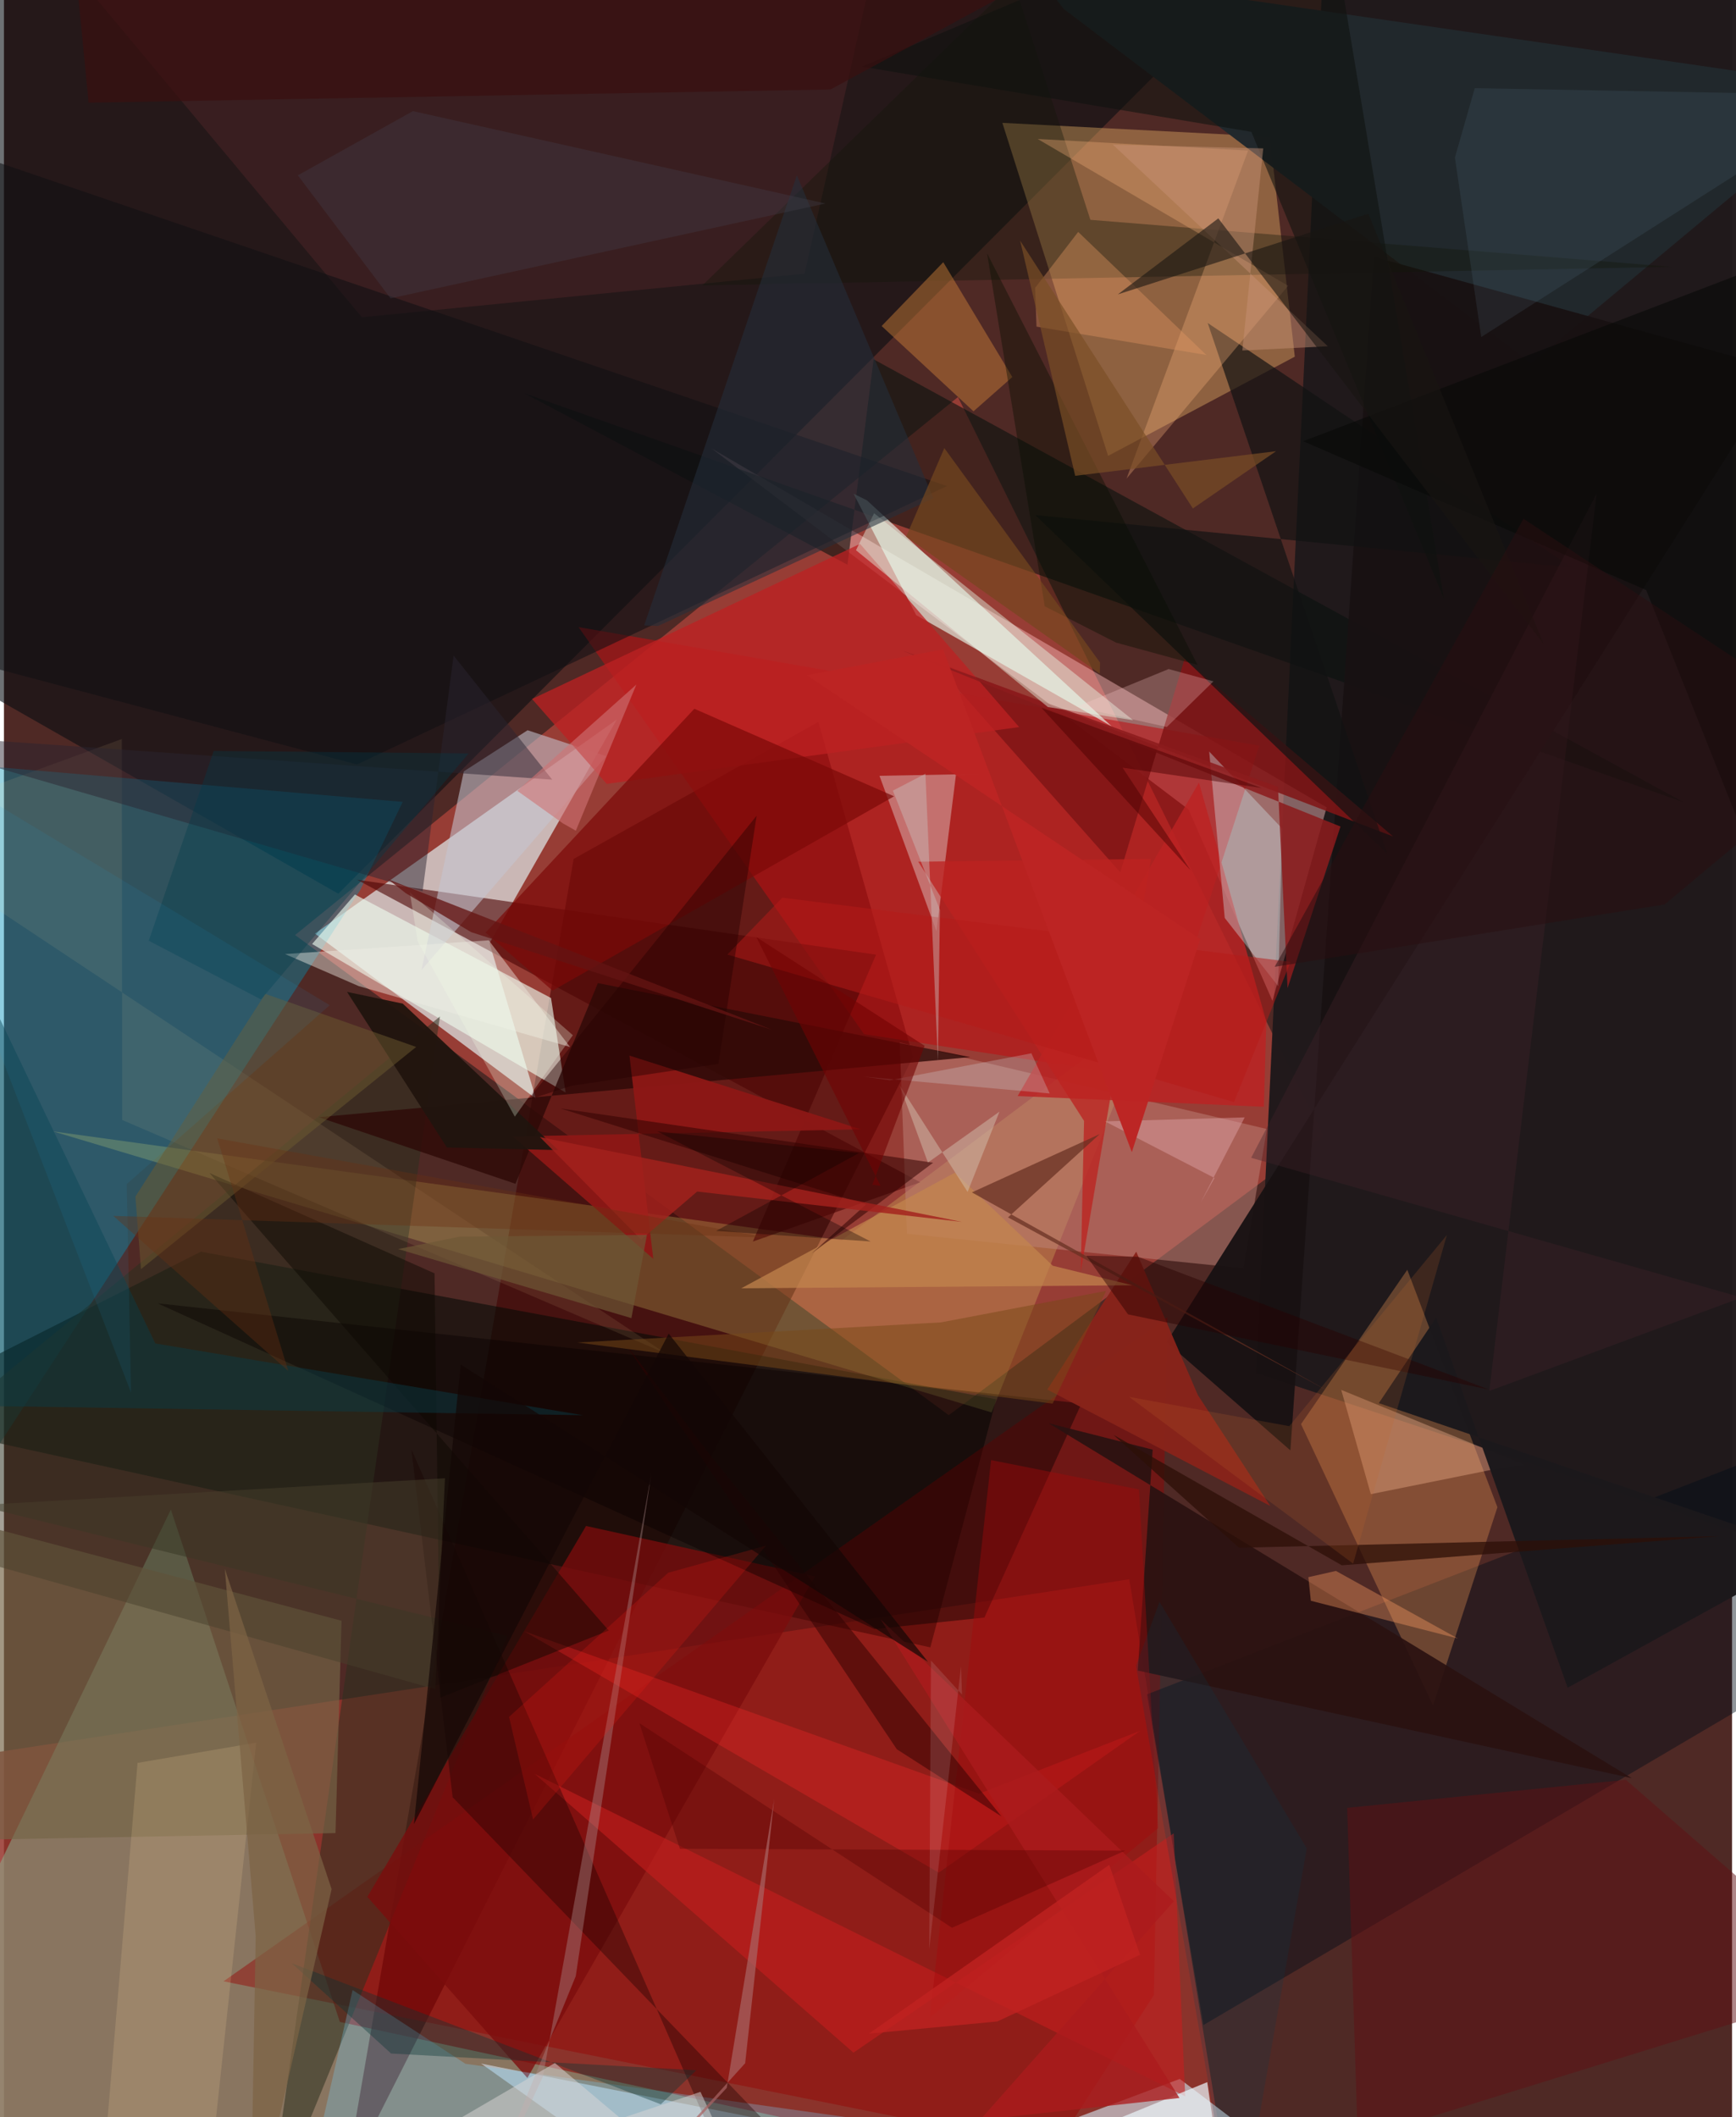 <svg xmlns="http://www.w3.org/2000/svg" width="228" height="278" viewBox="0 0 836 1024"><path fill="#4f2925" d="M0 0h836v1024H0z"/><path fill="#f9584d" fill-opacity=".424" d="M638.161 549.516L461.528 192.03 140.833 452.252l316.228 232.222z"/><path fill="#96352d" fill-opacity=".855" d="M-62 856.403l606.395-92.558L597.133 1086 7.6 1071.069z"/><path fill="#e3f2f4" fill-opacity=".671" d="M296.449 348.055L234.9 456.173l22.452 75.211-106.913-79.847z"/><path fill="#86b391" fill-opacity=".522" d="M461.83 1042.59L-62 1025.695 80.746 730.108l81.753 247.814z"/><path fill="#20191b" fill-opacity=".984" d="M605.8 664.024l292.2 96.55V-62H640.337z"/><path fill="#070d12" fill-opacity=".584" d="M161.746 432.265L-62 304.683-22.76-62h677.663z"/><path fill="#3f0000" fill-opacity=".561" d="M275.586 415.433l118.397-66.268 45.805 162.001-274.975 544.708z"/><path fill="#0091b4" fill-opacity=".396" d="M172.47 430.307l20.445-42.47L-62 366.023l56.566 337.443z"/><path fill="#ffbfbf" fill-opacity=".443" d="M613.66 484.068l-40.635-92.605-230.722-174.592 297.58 173.623z"/><path fill="#ffc470" fill-opacity=".361" d="M612.404 66.117l-129.406-6.694 51.162 161.058 90.316-47.975z"/><path fill="#000a04" fill-opacity=".549" d="M480.005 676.78l-384.74-71.394L-62 684.954l510.156 111.828z"/><path fill="#900" fill-opacity=".435" d="M508.326 1039.2l-402.1-80.909 456.632-321.168-6.59 327.852z"/><path fill="#bd0f12" fill-opacity=".565" d="M607.287 360.665L277.969 303.31 416.096 500.2l139.1 21.417z"/><path fill="#f9f773" fill-opacity=".212" d="M405.401 599.858L23.735 547.197 477.784 683.15l78.178-196.129z"/><path fill="#09110e" fill-opacity=".592" d="M251.857 190.262l560.62 197.704-391.755-214.168-12.665 99.32z"/><path fill="#000d17" fill-opacity=".435" d="M552.964 819.505l27.324 159.933L857.45 816.26l24.391-124.37z"/><path fill="#edfbef" fill-opacity=".624" d="M264.654 482.695l-94.872-50.058-20.697 23.939 122.638 71.848z"/><path fill="#ffa35a" fill-opacity=".302" d="M627.485 688.796l63.86 136.077 31.147-95.889-43.587-114.841z"/><path fill="#c8ced7" fill-opacity=".706" d="M674.913 1086l-444.067-87.916L354.383 1086l214.436-80.495z"/><path fill="#4c0404" fill-opacity=".6" d="M362.287 600.508l80.98-28.686-272.486-146.335 251.111 36.257z"/><path fill="#e8fdf0" fill-opacity=".624" d="M411.032 238.797l30.278 58.705 94.56 53.794L417.509 242.01z"/><path fill="#be8379" fill-opacity=".498" d="M433.344 504.17l3.483 92.587 162.851 16.705 11.293-67.394z"/><path fill="#22292d" fill-opacity=".996" d="M738.836 175.678L512.638 4.294l-14.674-19.353L898 43.017z"/><path fill="#2b2f1f" fill-opacity=".533" d="M243.532 791.273L127.17 1076.155l83.738-584.516L-62 715.994z"/><path fill="#756446" fill-opacity=".671" d="M-62 890.73l26.96-159.516 198.357 52.688-2.924 102.71z"/><path fill="#d4a6a4" fill-opacity=".592" d="M473.68 374.277l-50.125.97 27.571 75.144 9.381-75.34z"/><path fill="#7c0c0c" fill-opacity=".769" d="M253.209 1005.035L392.326 762.46l-110.73-24.405-105.8 179.376z"/><path fill="#89353b" fill-opacity=".208" d="M10.226-41.859L430.954-62l-43.621 194.364-214.183 21.079z"/><path fill="#c5c4d1" fill-opacity=".565" d="M291.345 365.76l-89.348 103.37 20.474-96.047 30.852-19.887z"/><path fill="#171112" fill-opacity=".953" d="M662.763 124.208l197.262 54.62-297.551 470.363 59.87 52.324z"/><path fill="#0f1013" fill-opacity=".553" d="M456.2 235.098L170.775 369.743-62 307.912V58.375z"/><path fill="#080000" fill-opacity=".427" d="M421.112 787.916L74.368 630.398l446.898 48.418-46.945 103.543z"/><path fill="#2b1211" fill-opacity=".925" d="M555.72 701.15l-7.21 106.84 238.977 52.043L505.4 688.382z"/><path fill="#76cff9" fill-opacity=".29" d="M143.819 1071.627l418.492-25.963-339.068-47.48-54.585-35.67z"/><path fill="#811516" fill-opacity=".871" d="M571.123 318.766l100.902 85.797-222.74-85.09L540.03 421.93z"/><path fill="#bc2323" fill-opacity=".82" d="M578.118 378.473L490.39 530.124l119.14 5.186 1.167-41.225z"/><path fill="#13170a" fill-opacity=".365" d="M488.522-8.56L337.875 138.047l468.856-8.985-281.15-22.74z"/><path fill="#bd2022" fill-opacity=".749" d="M491.12 351.659l-76.97-88.613-158.665 75.025 36.105 41.082z"/><path fill="#ca7d39" fill-opacity=".471" d="M454.408 126.815l33.418 55.541-18.785 16.583-44.444-41.25z"/><path fill="#d2f0f5" fill-opacity=".361" d="M618.4 400.786l-1.955 76.206-25.862-33.011-7.529-80.501z"/><path fill="#c61d1e" fill-opacity=".592" d="M256.723 857.938l314.728 155.978-5.574-127.18-154.906 106.067z"/><path fill="#101212" fill-opacity=".686" d="M669.201 412.917l-86.87-256.696 176.281 118.295-259.717-25.39z"/><path fill="#2e0907" fill-opacity=".8" d="M247.456 572.564l-95.13-32.21 315.152-29.07-180.165-35.785z"/><path fill="#f6b07c" fill-opacity=".329" d="M621.24 138.217L500.071 67.215l101.803 5.608-58.792 158.653z"/><path fill="#170000" fill-opacity=".369" d="M217.059 869.256l162.184 168.3L365.914 1086 197.127 701.066z"/><path fill="#87231a" fill-opacity=".976" d="M547.764 605.386l29.816 69.35 35.016 53.629-107.864-56.273z"/><path fill="#8d1815" fill-opacity=".953" d="M314.12 608.853l-11.524-98.297 111.966 35.658-168.355 3.456z"/><path fill="#8c1b1c" fill-opacity=".859" d="M434.284 314.543l212.29 85.22-25.605 78.157-4.64-97.35z"/><path fill="#fcbc94" fill-opacity=".357" d="M661.257 722.67l-14.323-50.428 88.439 36.257-11.968 1.633z"/><path fill="#fd2a2a" fill-opacity=".302" d="M471.714 867.56l-219.966-78.557 200.481 116.734 97.488-68.638z"/><path fill="#1c191c" fill-opacity=".988" d="M756.482 816.292l119.227-65.753-210.595-71.885 27.749-41.401z"/><path fill="#7b0908" fill-opacity=".698" d="M430.613 385.147l-165.201 94-32.437-28.085 101.011-108.257z"/><path fill="#eacb95" fill-opacity=".106" d="M57.186 541.71l-.169-184.274L-62 400.877l382.043 253.668z"/><path fill="#e8feed" fill-opacity=".424" d="M546.259 348.346L420.945 248.223l-8.759 17.9 92.841 75.857z"/><path fill="#5f1014" fill-opacity=".506" d="M649.804 874.4l134.85-13.574L898 959.538l-243.068 75.222z"/><path fill="#fbd69a" fill-opacity=".169" d="M95.998 1086h-51.04L64.63 852.655l57.389-9.781z"/><path fill="#2a2431" fill-opacity=".478" d="M202.528 431.14L-62 354.26l327.214 22.832-47.685-60.034z"/><path fill="#21140e" fill-opacity=".957" d="M165.975 479.741l26.982 5.689 75.182 70.828-53.856-1.252z"/><path fill="#242f3b" fill-opacity=".565" d="M449.648 241.009L383.573 84.785l-73.851 217.713 6.713.268z"/><path fill="#0b0700" fill-opacity=".463" d="M99.452 567.356L208.31 615.88l2.727 205.23 81.537-32.483z"/><path fill="#0a3d49" fill-opacity=".463" d="M-47.2 398.34L73.205 649.773l206.912 34.715-324.246-5.032z"/><path fill="#efeee4" fill-opacity=".435" d="M273.853 506.4l-102.306-29.487-35.59-15.473 98.558-6.652z"/><path fill="#c2854d" fill-opacity=".714" d="M460.047 567.178l-103.38 55.942 189.224-1.477-38.474-9.436z"/><path fill="#41212a" fill-opacity=".369" d="M840.655 627.556l-122.09 45.204 51.945-434.113L603.368 559.99z"/><path fill="#66839a" fill-opacity=".145" d="M898 46.05L714.666 163.008 701.93 76.212l9.598-33.556z"/><path fill="#e8f3f7" fill-opacity=".722" d="M582.118 1007.049L389.658 1086h129.678l72.035-15.58z"/><path fill="#6c5931" fill-opacity=".506" d="M126.412 480.691l-62.824 98.046 2.696 35.098 133.124-107.462z"/><path fill="#e69863" fill-opacity=".376" d="M498.828 139.268l20.85-27.098 62.03 59.541-82.194-13.735z"/><path fill="#0a3434" fill-opacity=".373" d="M334.966 1001.318l-147.66-8.097-48.13-43.703 178.586 68.257z"/><path fill="#aa8989" fill-opacity=".412" d="M227.491 1075.848l49.123-120.037 36.646-243.55-52.489 292.06z"/><path fill="#a4090b" fill-opacity=".408" d="M558.344 884.216L549.1 720.38l-71.562-14.185-29.588 269.567z"/><path fill="#41404a" fill-opacity=".353" d="M397.439 98.43L187.022 144.3l-44.853-59.498 55.677-31.056z"/><path fill="#0f130f" fill-opacity=".569" d="M638.139-62l58.475 351.637L603.47 63.775 415.102 32.217z"/><path fill="#bc2220" fill-opacity=".765" d="M554.902 415.431l-112.624 1.335 80.246 125.393-1.625 73.085z"/><path fill="#ff9e64" fill-opacity=".376" d="M703.354 792.476l-71.121-18.239-1.197-11.42 13.334-3.01z"/><path fill="#ffd3d2" fill-opacity=".259" d="M563.435 323.598l-44.54 18.25 43.668 9.77 22.56-22.085z"/><path fill="#2d0102" fill-opacity=".49" d="M300.026 649.107l131.91 196.945 50.637 32.499L341.47 703.594z"/><path fill="#310200" fill-opacity=".537" d="M449.5 562.379l-58.738 43.867 26.26-23.673-147.756-46.445z"/><path fill="#070908" fill-opacity=".584" d="M898 110.399v435.014l-103.534-260.01-165.944-71.995z"/><path fill="#dcd7d7" fill-opacity=".498" d="M266.524 997.8L371.12 1086l-34.157-74.251L115.26 1086z"/><path fill="#784a18" fill-opacity=".51" d="M507.318 678.878L277.326 649.33l175.968-9.735 79.89-15.24z"/><path fill="#d0d1d2" fill-opacity=".29" d="M505.909 528.881l-90.246-8.17 12.871 1.78 68.51-13.05z"/><path fill="#48402b" fill-opacity=".49" d="M208.674 816.976l4.667-101.986L-62 730.862l52.99 25.041z"/><path fill="#dea2a6" fill-opacity=".463" d="M532.673 542.382l52.968 27.377-6.806 12.06 21.402-41.374z"/><path fill="#c89276" fill-opacity=".463" d="M609.21 71.777l-72.77-1.826 104.004 97.537-41.355 2.037z"/><path fill="#191512" fill-opacity=".588" d="M538.876 142.378l48.597-36.762 157.432 205.982-84.846-208.24z"/><path fill="#070e00" fill-opacity=".392" d="M475.601 122.5l27.92 170.753 34.498 17.56 39.411 10.768z"/><path fill="#003b49" fill-opacity=".345" d="M70.05 455.004l31.418-91.802 123.342 1.205-100.438 119.009z"/><path fill="#2d0f07" fill-opacity=".749" d="M597.49 748.596l232.372-5.601-182.648 14.09-110.502-63.133z"/><path fill="#390f0f" fill-opacity=".686" d="M33.893-22.704l7.069 72.374 358.9-6.384L480.16-.248z"/><path fill="#a3221c" fill-opacity=".82" d="M308.247 599.568l-48.964-49.62 204.167 41.047-128.099-14.683z"/><path fill="#7b4f25" fill-opacity=".678" d="M575.161 245.927l-83.568-129.542 26.638 113.75 97.178-11.904z"/><path fill="#b61b19" fill-opacity=".514" d="M595.07 533.027l-245.113-71.334 26.592-27.525 245.889 31.06z"/><path fill="#662f21" fill-opacity=".71" d="M468.258 576.718l61.858-28.206-44.382 40.303 157.478 85.419z"/><path fill="#ab1c1d" fill-opacity=".776" d="M424.073 783.133l144.607 231.58-96.463 10.623 93.759-105.763z"/><path fill="#75471e" fill-opacity=".698" d="M530.265 320.455l-75.34-103.73-18.48 42.839 93.657 66.281z"/><path fill="#cf7274" fill-opacity=".604" d="M248.342 382.498l22.01 15.703 6.305 3.589 29.279-70.678z"/><path fill="#c9bab8" fill-opacity=".459" d="M445.78 374.234l6.039 139.033.969-73.22-22.745-57.657z"/><path fill="#7d6344" fill-opacity=".706" d="M121.786 936.502l-14.929-177.665 51.658 154.864L119.124 1086z"/><path fill="#1aa3e1" fill-opacity=".09" d="M59.41 572.688l98.206-86.5L-62 353.776l123.488 319.8z"/><path fill="#f2fde6" fill-opacity=".275" d="M275.216 500.698l-28.065 39.389-46.983-84.689-3.825-23.805z"/><path fill="#250001" fill-opacity=".435" d="M253.437 531.986l110.69-137.462-18.49 120.02-71.165 10.618z"/><path fill="#4c0000" fill-opacity=".329" d="M542.428 895.085L458.634 932.4l-151.241-98.97 19.597 60.752z"/><path fill="#480000" fill-opacity=".471" d="M501.875 342.333L608.49 381.14l-67.332-9.84L574 420.882z"/><path fill="#fc1a13" fill-opacity=".192" d="M368.613 747.576l-47.26 13.105-77 69.729 11.622 49.605z"/><path fill="#631413" fill-opacity=".765" d="M225.986 450.832l-31.66-18.86-8.445-6.678 185.539 72.717z"/><path fill="#a96463" fill-opacity=".706" d="M358.57 997.924L372.619 870.2l-22.959 139.648L278.765 1086z"/><path fill="#260200" fill-opacity=".447" d="M543.79 635.712l-20.183-28.364 25.027.502 169.824 64.256z"/><path fill="#c3692c" fill-opacity=".188" d="M544.342 675.634l108.348 80.638 45.358-158.942-76.237 92.461z"/><path fill="#003f54" fill-opacity=".188" d="M630.269 894.025l-71.262-119.286-11.346 31.003L596.285 1086z"/><path fill="#130605" fill-opacity=".694" d="M447.007 803.774L220.973 659.972l-22.63 222.271 123.235-237.222z"/><path fill="#d3c2b1" fill-opacity=".463" d="M481.598 537.666l-15.414 38.847-32.9-51.59 13.71 37.363z"/><path fill="#2a0f11" fill-opacity=".514" d="M735.114 250.91L614.743 467.608l188.619-30.157L898 358.477z"/><path fill="#710202" fill-opacity=".584" d="M420.099 573.029l25.281-67.222-81.41-52.574 60.105 120.342z"/><path fill="#692f13" fill-opacity=".361" d="M137.556 663.092L103.18 550.586l266.53 48.042-316.841-10.55z"/><path fill="#bd2423" fill-opacity=".969" d="M545.635 557.273l-91.327-243.207-65.884 12.538 190.28 127.594z"/><path fill="#090000" fill-opacity=".337" d="M419.277 600.468l-103.25-53.27 97.575 10.523-69.107 37.64z"/><path fill="#c12221" fill-opacity=".769" d="M549.614 945.464l-69.029 32.243-62.178 5.901 116.304-81.664z"/><path fill="#6d5735" fill-opacity=".678" d="M311.054 597.267l-7.509 40.268-112.85-33.408 29.83-6.015z"/><path fill="#fbf4fa" fill-opacity=".122" d="M448.455 803.131l-.847 139.7 15.38-136.97.501 13.75z"/></svg>